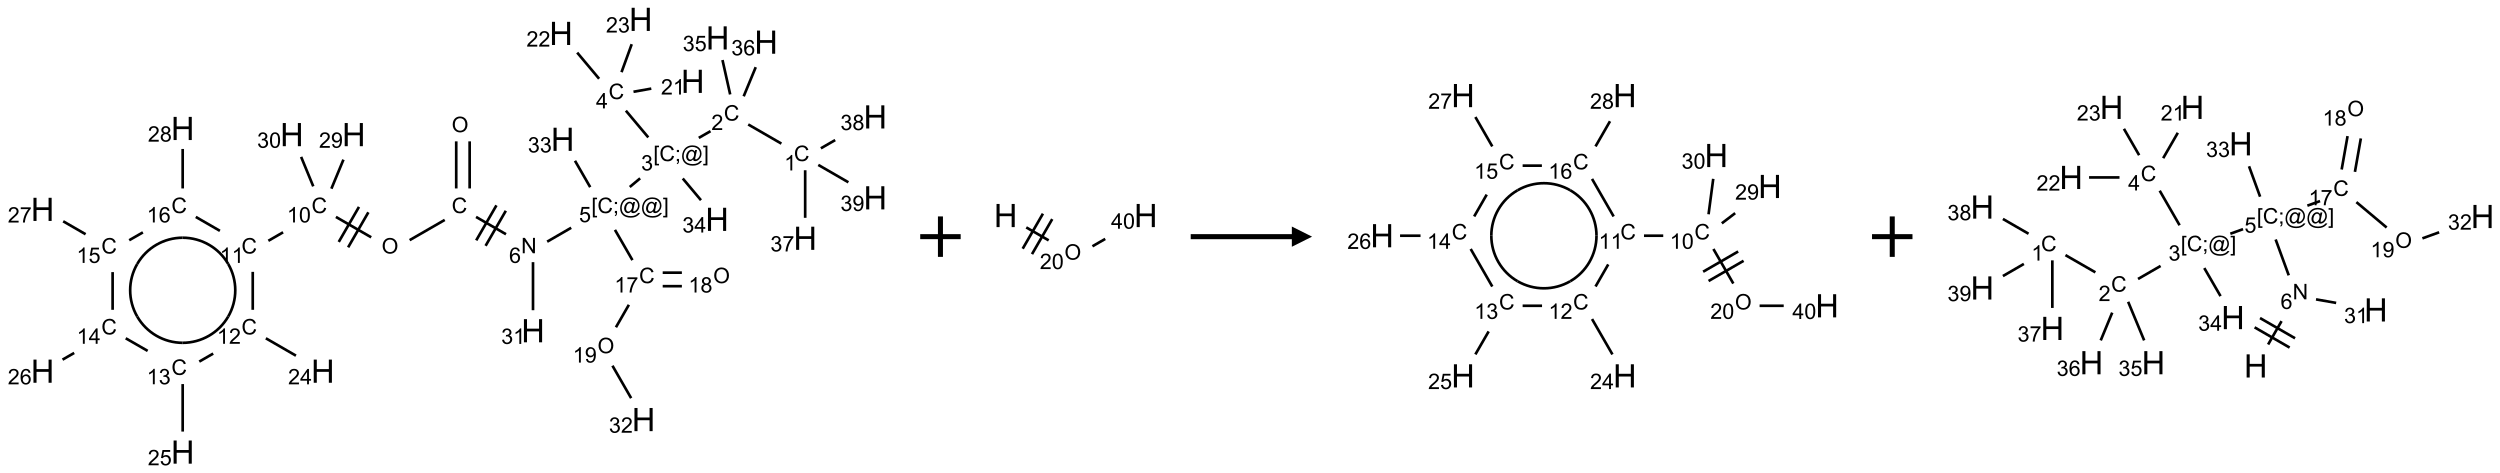 <?xml version="1.0" encoding="UTF-8"?>
<svg xmlns="http://www.w3.org/2000/svg" xmlns:xlink="http://www.w3.org/1999/xlink" width="1236" height="234" viewBox="0 0 1236 234">
<defs>
<g>
<g id="glyph-0-0">
<path d="M 1.332 0 L 1.332 -6.668 L 6.668 -6.668 L 6.668 0 Z M 1.5 -0.168 L 6.5 -0.168 L 6.5 -6.5 L 1.5 -6.5 Z M 1.5 -0.168 "/>
</g>
<g id="glyph-0-1">
<path d="M 0.516 -3.719 C 0.516 -4.984 0.855 -5.977 1.535 -6.695 C 2.215 -7.414 3.094 -7.77 4.172 -7.77 C 4.875 -7.77 5.512 -7.602 6.078 -7.266 C 6.645 -6.93 7.074 -6.461 7.371 -5.855 C 7.668 -5.254 7.816 -4.57 7.816 -3.809 C 7.816 -3.035 7.66 -2.34 7.348 -1.73 C 7.035 -1.117 6.594 -0.656 6.02 -0.34 C 5.449 -0.027 4.828 0.129 4.168 0.129 C 3.449 0.129 2.805 -0.043 2.238 -0.391 C 1.672 -0.738 1.246 -1.211 0.953 -1.812 C 0.66 -2.414 0.516 -3.047 0.516 -3.719 Z M 1.559 -3.703 C 1.559 -2.781 1.805 -2.059 2.301 -1.527 C 2.793 -1 3.414 -0.734 4.16 -0.734 C 4.922 -0.734 5.547 -1 6.039 -1.535 C 6.531 -2.07 6.777 -2.828 6.777 -3.812 C 6.777 -4.434 6.672 -4.977 6.461 -5.441 C 6.25 -5.902 5.945 -6.262 5.539 -6.52 C 5.133 -6.773 4.68 -6.902 4.176 -6.902 C 3.461 -6.902 2.848 -6.656 2.332 -6.164 C 1.816 -5.672 1.559 -4.852 1.559 -3.703 Z M 1.559 -3.703 "/>
</g>
<g id="glyph-0-2">
<path d="M 6.27 -2.676 L 7.281 -2.422 C 7.07 -1.594 6.688 -0.961 6.137 -0.523 C 5.586 -0.086 4.914 0.129 4.121 0.129 C 3.297 0.129 2.629 -0.039 2.113 -0.371 C 1.598 -0.707 1.203 -1.191 0.934 -1.828 C 0.664 -2.465 0.531 -3.145 0.531 -3.875 C 0.531 -4.672 0.684 -5.363 0.988 -5.957 C 1.293 -6.547 1.723 -6.996 2.285 -7.305 C 2.844 -7.613 3.461 -7.766 4.137 -7.766 C 4.898 -7.766 5.543 -7.57 6.062 -7.184 C 6.582 -6.793 6.945 -6.246 7.152 -5.543 L 6.156 -5.309 C 5.98 -5.863 5.723 -6.266 5.387 -6.52 C 5.051 -6.773 4.625 -6.902 4.113 -6.902 C 3.527 -6.902 3.039 -6.762 2.645 -6.48 C 2.25 -6.199 1.973 -5.82 1.812 -5.348 C 1.652 -4.871 1.574 -4.383 1.574 -3.879 C 1.574 -3.23 1.668 -2.664 1.855 -2.18 C 2.047 -1.695 2.34 -1.332 2.738 -1.094 C 3.137 -0.855 3.57 -0.734 4.035 -0.734 C 4.602 -0.734 5.082 -0.898 5.473 -1.223 C 5.867 -1.551 6.133 -2.035 6.27 -2.676 Z M 6.27 -2.676 "/>
</g>
<g id="glyph-0-3">
<path d="M 3.973 0 L 3.035 0 L 3.035 -5.973 C 2.809 -5.758 2.516 -5.543 2.148 -5.328 C 1.781 -5.113 1.453 -4.953 1.16 -4.844 L 1.16 -5.75 C 1.684 -5.996 2.145 -6.297 2.535 -6.645 C 2.93 -6.996 3.207 -7.336 3.371 -7.668 L 3.973 -7.668 Z M 3.973 0 "/>
</g>
<g id="glyph-0-4">
<path d="M 0.441 -3.766 C 0.441 -4.668 0.535 -5.395 0.723 -5.945 C 0.906 -6.496 1.184 -6.922 1.551 -7.219 C 1.918 -7.516 2.375 -7.668 2.934 -7.668 C 3.344 -7.668 3.703 -7.586 4.012 -7.418 C 4.32 -7.254 4.574 -7.016 4.777 -6.707 C 4.977 -6.395 5.137 -6.016 5.25 -5.57 C 5.363 -5.125 5.422 -4.523 5.422 -3.766 C 5.422 -2.871 5.328 -2.148 5.145 -1.598 C 4.961 -1.047 4.688 -0.621 4.32 -0.32 C 3.953 -0.02 3.492 0.129 2.934 0.129 C 2.195 0.129 1.617 -0.133 1.199 -0.66 C 0.695 -1.297 0.441 -2.332 0.441 -3.766 Z M 1.406 -3.766 C 1.406 -2.512 1.555 -1.68 1.848 -1.262 C 2.141 -0.848 2.5 -0.641 2.934 -0.641 C 3.363 -0.641 3.727 -0.848 4.02 -1.266 C 4.312 -1.684 4.457 -2.516 4.457 -3.766 C 4.457 -5.023 4.312 -5.859 4.02 -6.27 C 3.727 -6.684 3.359 -6.891 2.922 -6.891 C 2.492 -6.891 2.148 -6.707 1.891 -6.344 C 1.566 -5.879 1.406 -5.02 1.406 -3.766 Z M 1.406 -3.766 "/>
</g>
<g id="glyph-0-5">
<path d="M 5.371 -0.902 L 5.371 0 L 0.324 0 C 0.316 -0.227 0.352 -0.441 0.434 -0.652 C 0.562 -0.996 0.766 -1.332 1.051 -1.668 C 1.332 -2 1.742 -2.387 2.277 -2.824 C 3.105 -3.504 3.668 -4.043 3.957 -4.441 C 4.25 -4.84 4.395 -5.215 4.395 -5.566 C 4.395 -5.938 4.262 -6.254 3.996 -6.508 C 3.73 -6.762 3.387 -6.891 2.957 -6.891 C 2.508 -6.891 2.145 -6.754 1.875 -6.484 C 1.605 -6.215 1.469 -5.84 1.465 -5.359 L 0.5 -5.457 C 0.566 -6.176 0.812 -6.727 1.246 -7.102 C 1.676 -7.477 2.254 -7.668 2.98 -7.668 C 3.711 -7.668 4.293 -7.465 4.719 -7.059 C 5.145 -6.652 5.359 -6.148 5.359 -5.547 C 5.359 -5.242 5.297 -4.941 5.172 -4.645 C 5.047 -4.352 4.84 -4.039 4.551 -3.715 C 4.262 -3.387 3.777 -2.938 3.105 -2.371 C 2.543 -1.898 2.18 -1.578 2.02 -1.41 C 1.859 -1.242 1.73 -1.07 1.625 -0.902 Z M 5.371 -0.902 "/>
</g>
<g id="glyph-0-6">
<path d="M 3.449 0 L 3.449 -1.828 L 0.137 -1.828 L 0.137 -2.688 L 3.621 -7.637 L 4.387 -7.637 L 4.387 -2.688 L 5.418 -2.688 L 5.418 -1.828 L 4.387 -1.828 L 4.387 0 Z M 3.449 -2.688 L 3.449 -6.129 L 1.059 -2.688 Z M 3.449 -2.688 "/>
</g>
<g id="glyph-0-7">
<path d="M 0.449 -2.016 L 1.387 -2.141 C 1.492 -1.609 1.676 -1.227 1.934 -0.992 C 2.191 -0.758 2.508 -0.641 2.879 -0.641 C 3.32 -0.641 3.695 -0.793 3.996 -1.098 C 4.301 -1.402 4.453 -1.781 4.453 -2.234 C 4.453 -2.664 4.312 -3.02 4.031 -3.301 C 3.75 -3.578 3.391 -3.719 2.957 -3.719 C 2.781 -3.719 2.562 -3.684 2.297 -3.613 L 2.402 -4.438 C 2.465 -4.43 2.516 -4.426 2.551 -4.426 C 2.949 -4.426 3.312 -4.531 3.629 -4.738 C 3.949 -4.949 4.109 -5.27 4.109 -5.703 C 4.109 -6.047 3.992 -6.332 3.762 -6.559 C 3.527 -6.785 3.227 -6.895 2.859 -6.895 C 2.496 -6.895 2.191 -6.781 1.949 -6.551 C 1.707 -6.324 1.547 -5.98 1.48 -5.52 L 0.543 -5.688 C 0.656 -6.316 0.918 -6.805 1.324 -7.148 C 1.73 -7.492 2.234 -7.668 2.84 -7.668 C 3.254 -7.668 3.641 -7.578 3.988 -7.398 C 4.34 -7.219 4.609 -6.977 4.793 -6.668 C 4.98 -6.359 5.074 -6.031 5.074 -5.684 C 5.074 -5.352 4.984 -5.051 4.809 -4.781 C 4.629 -4.512 4.367 -4.297 4.02 -4.137 C 4.473 -4.031 4.824 -3.816 5.074 -3.488 C 5.324 -3.16 5.449 -2.75 5.449 -2.254 C 5.449 -1.59 5.203 -1.023 4.719 -0.559 C 4.234 -0.098 3.617 0.137 2.875 0.137 C 2.203 0.137 1.648 -0.062 1.207 -0.465 C 0.762 -0.863 0.512 -1.379 0.449 -2.016 Z M 0.449 -2.016 "/>
</g>
<g id="glyph-0-8">
<path d="M 0.441 -2 L 1.426 -2.082 C 1.5 -1.605 1.668 -1.242 1.934 -1.004 C 2.199 -0.762 2.52 -0.641 2.895 -0.641 C 3.348 -0.641 3.73 -0.812 4.043 -1.152 C 4.355 -1.492 4.512 -1.941 4.512 -2.504 C 4.512 -3.039 4.359 -3.461 4.059 -3.77 C 3.758 -4.078 3.367 -4.234 2.879 -4.234 C 2.578 -4.234 2.305 -4.164 2.062 -4.027 C 1.82 -3.891 1.629 -3.715 1.488 -3.496 L 0.609 -3.609 L 1.348 -7.531 L 5.145 -7.531 L 5.145 -6.637 L 2.098 -6.637 L 1.688 -4.582 C 2.145 -4.902 2.625 -5.062 3.129 -5.062 C 3.797 -5.062 4.359 -4.832 4.816 -4.371 C 5.277 -3.91 5.504 -3.312 5.504 -2.59 C 5.504 -1.898 5.305 -1.301 4.902 -0.797 C 4.41 -0.18 3.742 0.129 2.895 0.129 C 2.199 0.129 1.633 -0.062 1.195 -0.453 C 0.758 -0.844 0.504 -1.359 0.441 -2 Z M 0.441 -2 "/>
</g>
<g id="glyph-0-9">
<path d="M 5.309 -5.766 L 4.375 -5.691 C 4.293 -6.059 4.172 -6.328 4.02 -6.496 C 3.766 -6.762 3.453 -6.895 3.082 -6.895 C 2.785 -6.895 2.523 -6.812 2.297 -6.645 C 2 -6.43 1.77 -6.117 1.598 -5.703 C 1.43 -5.289 1.34 -4.703 1.332 -3.938 C 1.559 -4.281 1.836 -4.535 2.16 -4.703 C 2.488 -4.871 2.828 -4.953 3.188 -4.953 C 3.812 -4.953 4.344 -4.723 4.785 -4.262 C 5.223 -3.801 5.441 -3.207 5.441 -2.48 C 5.441 -2 5.34 -1.555 5.133 -1.145 C 4.926 -0.73 4.641 -0.418 4.281 -0.199 C 3.922 0.02 3.512 0.129 3.051 0.129 C 2.27 0.129 1.633 -0.156 1.141 -0.73 C 0.648 -1.305 0.402 -2.254 0.402 -3.574 C 0.402 -5.051 0.672 -6.121 1.219 -6.793 C 1.695 -7.375 2.336 -7.668 3.141 -7.668 C 3.742 -7.668 4.234 -7.5 4.617 -7.16 C 5 -6.824 5.23 -6.359 5.309 -5.766 Z M 1.48 -2.473 C 1.48 -2.152 1.547 -1.844 1.684 -1.547 C 1.82 -1.25 2.016 -1.027 2.262 -0.871 C 2.508 -0.719 2.766 -0.641 3.035 -0.641 C 3.434 -0.641 3.773 -0.801 4.059 -1.121 C 4.344 -1.441 4.484 -1.875 4.484 -2.422 C 4.484 -2.949 4.344 -3.367 4.062 -3.668 C 3.781 -3.973 3.426 -4.125 3 -4.125 C 2.578 -4.125 2.219 -3.973 1.922 -3.668 C 1.625 -3.363 1.48 -2.969 1.48 -2.473 Z M 1.48 -2.473 "/>
</g>
<g id="glyph-0-10">
<path d="M 0.504 -6.637 L 0.504 -7.535 L 5.449 -7.535 L 5.449 -6.809 C 4.961 -6.289 4.48 -5.602 4.004 -4.746 C 3.527 -3.887 3.156 -3.004 2.895 -2.098 C 2.707 -1.461 2.59 -0.762 2.535 0 L 1.574 0 C 1.582 -0.602 1.703 -1.328 1.926 -2.176 C 2.152 -3.027 2.477 -3.848 2.898 -4.637 C 3.32 -5.426 3.77 -6.094 4.246 -6.637 Z M 0.504 -6.637 "/>
</g>
<g id="glyph-0-11">
<path d="M 1.887 -4.141 C 1.496 -4.281 1.207 -4.484 1.02 -4.75 C 0.832 -5.016 0.738 -5.328 0.738 -5.699 C 0.738 -6.254 0.938 -6.719 1.34 -7.098 C 1.738 -7.477 2.27 -7.668 2.934 -7.668 C 3.598 -7.668 4.137 -7.473 4.543 -7.086 C 4.949 -6.699 5.152 -6.227 5.152 -5.672 C 5.152 -5.316 5.059 -5.008 4.871 -4.746 C 4.688 -4.484 4.406 -4.281 4.027 -4.141 C 4.496 -3.988 4.852 -3.742 5.098 -3.402 C 5.34 -3.062 5.465 -2.656 5.465 -2.184 C 5.465 -1.531 5.234 -0.98 4.77 -0.535 C 4.309 -0.09 3.703 0.129 2.949 0.129 C 2.195 0.129 1.586 -0.094 1.125 -0.539 C 0.664 -0.984 0.434 -1.543 0.434 -2.207 C 0.434 -2.703 0.559 -3.121 0.809 -3.457 C 1.062 -3.793 1.422 -4.02 1.887 -4.141 Z M 1.699 -5.73 C 1.699 -5.367 1.812 -5.074 2.047 -4.844 C 2.281 -4.613 2.582 -4.5 2.953 -4.5 C 3.312 -4.5 3.609 -4.613 3.84 -4.84 C 4.07 -5.066 4.188 -5.348 4.188 -5.676 C 4.188 -6.02 4.07 -6.309 3.832 -6.543 C 3.594 -6.777 3.297 -6.895 2.941 -6.895 C 2.586 -6.895 2.289 -6.781 2.051 -6.551 C 1.816 -6.324 1.699 -6.047 1.699 -5.73 Z M 1.395 -2.203 C 1.395 -1.938 1.461 -1.676 1.586 -1.426 C 1.711 -1.176 1.902 -0.984 2.152 -0.848 C 2.402 -0.711 2.672 -0.641 2.957 -0.641 C 3.406 -0.641 3.777 -0.785 4.066 -1.074 C 4.359 -1.363 4.504 -1.727 4.504 -2.172 C 4.504 -2.625 4.355 -2.996 4.055 -3.293 C 3.754 -3.586 3.379 -3.734 2.926 -3.734 C 2.484 -3.734 2.121 -3.59 1.832 -3.297 C 1.543 -3.004 1.395 -2.641 1.395 -2.203 Z M 1.395 -2.203 "/>
</g>
<g id="glyph-0-12">
<path d="M 0.582 -1.766 L 1.484 -1.848 C 1.562 -1.426 1.707 -1.117 1.922 -0.926 C 2.137 -0.734 2.414 -0.641 2.75 -0.641 C 3.039 -0.641 3.289 -0.707 3.508 -0.84 C 3.727 -0.973 3.902 -1.148 4.043 -1.367 C 4.18 -1.586 4.297 -1.887 4.391 -2.262 C 4.484 -2.637 4.531 -3.016 4.531 -3.406 C 4.531 -3.449 4.531 -3.512 4.527 -3.594 C 4.34 -3.297 4.082 -3.055 3.758 -2.867 C 3.434 -2.68 3.082 -2.59 2.703 -2.59 C 2.07 -2.59 1.535 -2.816 1.098 -3.277 C 0.66 -3.734 0.441 -4.34 0.441 -5.09 C 0.441 -5.863 0.672 -6.484 1.129 -6.957 C 1.586 -7.43 2.156 -7.668 2.844 -7.668 C 3.34 -7.668 3.793 -7.531 4.207 -7.266 C 4.617 -7 4.93 -6.617 5.145 -6.121 C 5.355 -5.629 5.465 -4.91 5.465 -3.973 C 5.465 -2.996 5.359 -2.223 5.145 -1.645 C 4.934 -1.066 4.617 -0.625 4.199 -0.324 C 3.781 -0.02 3.293 0.129 2.73 0.129 C 2.133 0.129 1.645 -0.035 1.266 -0.367 C 0.887 -0.699 0.66 -1.164 0.582 -1.766 Z M 4.422 -5.137 C 4.422 -5.676 4.277 -6.102 3.992 -6.418 C 3.707 -6.734 3.359 -6.891 2.957 -6.891 C 2.543 -6.891 2.18 -6.719 1.871 -6.379 C 1.562 -6.039 1.406 -5.598 1.406 -5.059 C 1.406 -4.57 1.555 -4.176 1.848 -3.871 C 2.141 -3.566 2.5 -3.418 2.934 -3.418 C 3.367 -3.418 3.723 -3.57 4.004 -3.871 C 4.281 -4.176 4.422 -4.598 4.422 -5.137 Z M 4.422 -5.137 "/>
</g>
<g id="glyph-0-13">
<path d="M 0.812 0 L 0.812 -7.637 L 1.848 -7.637 L 5.859 -1.641 L 5.859 -7.637 L 6.828 -7.637 L 6.828 0 L 5.793 0 L 1.781 -6 L 1.781 0 Z M 0.812 0 "/>
</g>
<g id="glyph-0-14">
<path d="M 0.723 2.121 L 0.723 -7.637 L 2.793 -7.637 L 2.793 -6.859 L 1.66 -6.859 L 1.66 1.344 L 2.793 1.344 L 2.793 2.121 Z M 0.723 2.121 "/>
</g>
<g id="glyph-0-15">
<path d="M 0.949 -4.465 L 0.949 -5.531 L 2.016 -5.531 L 2.016 -4.465 Z M 0.949 0 L 0.949 -1.066 L 2.016 -1.066 L 2.016 0 C 2.016 0.391 1.945 0.711 1.809 0.949 C 1.668 1.191 1.449 1.379 1.145 1.512 L 0.887 1.109 C 1.082 1.023 1.23 0.895 1.324 0.727 C 1.418 0.559 1.469 0.316 1.48 0 Z M 0.949 0 "/>
</g>
<g id="glyph-0-16">
<path d="M 6.047 -0.848 C 5.82 -0.59 5.57 -0.379 5.289 -0.223 C 5.008 -0.062 4.73 0.016 4.449 0.016 C 4.141 0.016 3.84 -0.074 3.547 -0.254 C 3.254 -0.434 3.02 -0.715 2.836 -1.09 C 2.652 -1.465 2.562 -1.875 2.562 -2.324 C 2.562 -2.875 2.703 -3.43 2.988 -3.98 C 3.27 -4.535 3.621 -4.953 4.043 -5.23 C 4.461 -5.508 4.871 -5.645 5.266 -5.645 C 5.566 -5.645 5.855 -5.566 6.129 -5.41 C 6.402 -5.25 6.641 -5.012 6.84 -4.688 L 7.016 -5.496 L 7.949 -5.496 L 7.199 -2 C 7.094 -1.516 7.043 -1.246 7.043 -1.191 C 7.043 -1.098 7.078 -1.02 7.148 -0.949 C 7.219 -0.883 7.305 -0.848 7.406 -0.848 C 7.59 -0.848 7.832 -0.953 8.129 -1.168 C 8.527 -1.445 8.84 -1.816 9.07 -2.285 C 9.301 -2.75 9.418 -3.234 9.418 -3.73 C 9.418 -4.309 9.27 -4.852 8.973 -5.355 C 8.676 -5.859 8.23 -6.262 7.645 -6.562 C 7.055 -6.863 6.406 -7.016 5.691 -7.016 C 4.879 -7.016 4.137 -6.824 3.465 -6.445 C 2.793 -6.066 2.273 -5.52 1.902 -4.809 C 1.535 -4.098 1.348 -3.34 1.348 -2.527 C 1.348 -1.676 1.535 -0.941 1.902 -0.328 C 2.273 0.285 2.809 0.742 3.508 1.035 C 4.207 1.328 4.984 1.473 5.832 1.473 C 6.742 1.473 7.504 1.32 8.121 1.016 C 8.734 0.711 9.195 0.34 9.5 -0.098 L 10.441 -0.098 C 10.266 0.266 9.961 0.637 9.531 1.016 C 9.102 1.395 8.59 1.695 7.996 1.914 C 7.402 2.133 6.688 2.246 5.848 2.246 C 5.078 2.246 4.367 2.145 3.715 1.949 C 3.066 1.75 2.512 1.453 2.051 1.055 C 1.594 0.656 1.25 0.199 1.016 -0.316 C 0.723 -0.973 0.578 -1.684 0.578 -2.441 C 0.578 -3.289 0.75 -4.098 1.098 -4.863 C 1.523 -5.805 2.125 -6.527 2.902 -7.027 C 3.684 -7.527 4.629 -7.777 5.738 -7.777 C 6.602 -7.777 7.375 -7.602 8.059 -7.246 C 8.746 -6.895 9.285 -6.371 9.684 -5.672 C 10.02 -5.07 10.188 -4.418 10.188 -3.715 C 10.188 -2.707 9.832 -1.812 9.125 -1.031 C 8.492 -0.328 7.801 0.02 7.051 0.02 C 6.812 0.02 6.617 -0.016 6.473 -0.09 C 6.324 -0.16 6.215 -0.266 6.145 -0.402 C 6.102 -0.488 6.066 -0.637 6.047 -0.848 Z M 3.527 -2.262 C 3.527 -1.785 3.641 -1.414 3.863 -1.152 C 4.09 -0.887 4.348 -0.754 4.641 -0.754 C 4.836 -0.754 5.039 -0.812 5.254 -0.93 C 5.469 -1.047 5.676 -1.219 5.871 -1.449 C 6.066 -1.676 6.23 -1.969 6.355 -2.32 C 6.48 -2.672 6.543 -3.027 6.543 -3.379 C 6.543 -3.852 6.426 -4.219 6.191 -4.48 C 5.957 -4.738 5.672 -4.871 5.332 -4.871 C 5.109 -4.871 4.902 -4.812 4.707 -4.699 C 4.512 -4.586 4.32 -4.406 4.137 -4.156 C 3.953 -3.906 3.805 -3.602 3.691 -3.246 C 3.582 -2.887 3.527 -2.559 3.527 -2.262 Z M 3.527 -2.262 "/>
</g>
<g id="glyph-0-17">
<path d="M 2.27 2.121 L 0.203 2.121 L 0.203 1.344 L 1.332 1.344 L 1.332 -6.859 L 0.203 -6.859 L 0.203 -7.637 L 2.27 -7.637 Z M 2.27 2.121 "/>
</g>
<g id="glyph-1-0">
<path d="M 2 0 L 2 -10 L 10 -10 L 10 0 Z M 2.25 -0.25 L 9.75 -0.25 L 9.75 -9.75 L 2.25 -9.75 Z M 2.25 -0.25 "/>
</g>
<g id="glyph-1-1">
<path d="M 1.281 0 L 1.281 -11.453 L 2.797 -11.453 L 2.797 -6.75 L 8.75 -6.75 L 8.75 -11.453 L 10.266 -11.453 L 10.266 0 L 8.75 0 L 8.75 -5.398 L 2.797 -5.398 L 2.797 0 Z M 1.281 0 "/>
</g>
</g>
</defs>
<path fill="none" stroke-width="0.033" stroke-linecap="butt" stroke-linejoin="miter" stroke="rgb(0%, 0%, 0%)" stroke-opacity="1" stroke-miterlimit="10" d="M 5.113 1.508 L 5.113 2.09 " transform="matrix(40, 0, 0, 40, 21.037, 9.568)"/>
<path fill="none" stroke-width="0.033" stroke-linecap="butt" stroke-linejoin="miter" stroke="rgb(0%, 0%, 0%)" stroke-opacity="1" stroke-miterlimit="10" d="M 5.279 1.508 L 5.279 2.09 " transform="matrix(40, 0, 0, 40, 21.037, 9.568)"/>
<path fill="none" stroke-width="0.033" stroke-linecap="butt" stroke-linejoin="miter" stroke="rgb(0%, 0%, 0%)" stroke-opacity="1" stroke-miterlimit="10" d="M 4.971 2.479 L 4.537 2.729 " transform="matrix(40, 0, 0, 40, 21.037, 9.568)"/>
<path fill="none" stroke-width="0.033" stroke-linecap="butt" stroke-linejoin="miter" stroke="rgb(0%, 0%, 0%)" stroke-opacity="1" stroke-miterlimit="10" d="M 4.062 2.694 L 3.626 2.442 " transform="matrix(40, 0, 0, 40, 21.037, 9.568)"/>
<path fill="none" stroke-width="0.033" stroke-linecap="butt" stroke-linejoin="miter" stroke="rgb(0%, 0%, 0%)" stroke-opacity="1" stroke-miterlimit="10" d="M 3.911 2.318 L 3.661 2.751 " transform="matrix(40, 0, 0, 40, 21.037, 9.568)"/>
<path fill="none" stroke-width="0.033" stroke-linecap="butt" stroke-linejoin="miter" stroke="rgb(0%, 0%, 0%)" stroke-opacity="1" stroke-miterlimit="10" d="M 4.027 2.385 L 3.777 2.818 " transform="matrix(40, 0, 0, 40, 21.037, 9.568)"/>
<path fill="none" stroke-width="0.033" stroke-linecap="butt" stroke-linejoin="miter" stroke="rgb(0%, 0%, 0%)" stroke-opacity="1" stroke-miterlimit="10" d="M 2.973 2.632 L 2.791 2.737 " transform="matrix(40, 0, 0, 40, 21.037, 9.568)"/>
<path fill="none" stroke-width="0.033" stroke-linecap="butt" stroke-linejoin="miter" stroke="rgb(0%, 0%, 0%)" stroke-opacity="1" stroke-miterlimit="10" d="M 2.598 3.121 L 2.598 3.59 " transform="matrix(40, 0, 0, 40, 21.037, 9.568)"/>
<path fill="none" stroke-width="0.033" stroke-linecap="butt" stroke-linejoin="miter" stroke="rgb(0%, 0%, 0%)" stroke-opacity="1" stroke-miterlimit="10" d="M 2.76 3.942 L 3.132 4.157 " transform="matrix(40, 0, 0, 40, 21.037, 9.568)"/>
<path fill="none" stroke-width="0.033" stroke-linecap="butt" stroke-linejoin="miter" stroke="rgb(0%, 0%, 0%)" stroke-opacity="1" stroke-miterlimit="10" d="M 2.109 4.131 L 1.937 4.23 " transform="matrix(40, 0, 0, 40, 21.037, 9.568)"/>
<path fill="none" stroke-width="0.033" stroke-linecap="butt" stroke-linejoin="miter" stroke="rgb(0%, 0%, 0%)" stroke-opacity="1" stroke-miterlimit="10" d="M 1.732 4.508 L 1.732 5.095 " transform="matrix(40, 0, 0, 40, 21.037, 9.568)"/>
<path fill="none" stroke-width="0.033" stroke-linecap="butt" stroke-linejoin="miter" stroke="rgb(0%, 0%, 0%)" stroke-opacity="1" stroke-miterlimit="10" d="M 1.299 4.098 L 1.028 3.942 " transform="matrix(40, 0, 0, 40, 21.037, 9.568)"/>
<path fill="none" stroke-width="0.033" stroke-linecap="butt" stroke-linejoin="miter" stroke="rgb(0%, 0%, 0%)" stroke-opacity="1" stroke-miterlimit="10" d="M 0.391 4.123 L 0.247 4.206 " transform="matrix(40, 0, 0, 40, 21.037, 9.568)"/>
<path fill="none" stroke-width="0.033" stroke-linecap="butt" stroke-linejoin="miter" stroke="rgb(0%, 0%, 0%)" stroke-opacity="1" stroke-miterlimit="10" d="M 0.866 3.59 L 0.866 3.124 " transform="matrix(40, 0, 0, 40, 21.037, 9.568)"/>
<path fill="none" stroke-width="0.033" stroke-linecap="butt" stroke-linejoin="miter" stroke="rgb(0%, 0%, 0%)" stroke-opacity="1" stroke-miterlimit="10" d="M 0.532 2.656 L 0.255 2.496 " transform="matrix(40, 0, 0, 40, 21.037, 9.568)"/>
<path fill="none" stroke-width="0.033" stroke-linecap="butt" stroke-linejoin="miter" stroke="rgb(0%, 0%, 0%)" stroke-opacity="1" stroke-miterlimit="10" d="M 1.071 2.73 L 1.24 2.633 " transform="matrix(40, 0, 0, 40, 21.037, 9.568)"/>
<path fill="none" stroke-width="0.033" stroke-linecap="butt" stroke-linejoin="miter" stroke="rgb(0%, 0%, 0%)" stroke-opacity="1" stroke-miterlimit="10" d="M 1.894 2.442 L 2.192 2.614 " transform="matrix(40, 0, 0, 40, 21.037, 9.568)"/>
<path fill="none" stroke-width="0.033" stroke-linecap="butt" stroke-linejoin="miter" stroke="rgb(0%, 0%, 0%)" stroke-opacity="1" stroke-miterlimit="10" d="M 1.732 2.09 L 1.732 1.602 " transform="matrix(40, 0, 0, 40, 21.037, 9.568)"/>
<path fill="none" stroke-width="0.033" stroke-linecap="butt" stroke-linejoin="miter" stroke="rgb(0%, 0%, 0%)" stroke-opacity="1" stroke-miterlimit="10" d="M 3.57 2.093 L 3.719 1.734 " transform="matrix(40, 0, 0, 40, 21.037, 9.568)"/>
<path fill="none" stroke-width="0.033" stroke-linecap="butt" stroke-linejoin="miter" stroke="rgb(0%, 0%, 0%)" stroke-opacity="1" stroke-miterlimit="10" d="M 3.346 2.064 L 3.196 1.7 " transform="matrix(40, 0, 0, 40, 21.037, 9.568)"/>
<path fill="none" stroke-width="0.033" stroke-linecap="butt" stroke-linejoin="miter" stroke="rgb(0%, 0%, 0%)" stroke-opacity="1" stroke-miterlimit="10" d="M 5.358 2.442 L 5.728 2.656 " transform="matrix(40, 0, 0, 40, 21.037, 9.568)"/>
<path fill="none" stroke-width="0.033" stroke-linecap="butt" stroke-linejoin="miter" stroke="rgb(0%, 0%, 0%)" stroke-opacity="1" stroke-miterlimit="10" d="M 5.476 2.799 L 5.726 2.366 " transform="matrix(40, 0, 0, 40, 21.037, 9.568)"/>
<path fill="none" stroke-width="0.033" stroke-linecap="butt" stroke-linejoin="miter" stroke="rgb(0%, 0%, 0%)" stroke-opacity="1" stroke-miterlimit="10" d="M 5.36 2.732 L 5.61 2.299 " transform="matrix(40, 0, 0, 40, 21.037, 9.568)"/>
<path fill="none" stroke-width="0.033" stroke-linecap="butt" stroke-linejoin="miter" stroke="rgb(0%, 0%, 0%)" stroke-opacity="1" stroke-miterlimit="10" d="M 6.237 2.748 L 6.534 2.576 " transform="matrix(40, 0, 0, 40, 21.037, 9.568)"/>
<path fill="none" stroke-width="0.033" stroke-linecap="butt" stroke-linejoin="miter" stroke="rgb(0%, 0%, 0%)" stroke-opacity="1" stroke-miterlimit="10" d="M 7.258 2.072 L 7.386 1.965 " transform="matrix(40, 0, 0, 40, 21.037, 9.568)"/>
<path fill="none" stroke-width="0.033" stroke-linecap="butt" stroke-linejoin="miter" stroke="rgb(0%, 0%, 0%)" stroke-opacity="1" stroke-miterlimit="10" d="M 8.111 1.465 L 8.256 1.382 " transform="matrix(40, 0, 0, 40, 21.037, 9.568)"/>
<path fill="none" stroke-width="0.033" stroke-linecap="butt" stroke-linejoin="miter" stroke="rgb(0%, 0%, 0%)" stroke-opacity="1" stroke-miterlimit="10" d="M 8.722 1.299 L 9.132 1.536 " transform="matrix(40, 0, 0, 40, 21.037, 9.568)"/>
<path fill="none" stroke-width="0.033" stroke-linecap="butt" stroke-linejoin="miter" stroke="rgb(0%, 0%, 0%)" stroke-opacity="1" stroke-miterlimit="10" d="M 9.426 1.865 L 9.426 2.453 " transform="matrix(40, 0, 0, 40, 21.037, 9.568)"/>
<path fill="none" stroke-width="0.033" stroke-linecap="butt" stroke-linejoin="miter" stroke="rgb(0%, 0%, 0%)" stroke-opacity="1" stroke-miterlimit="10" d="M 9.62 1.594 L 9.797 1.492 " transform="matrix(40, 0, 0, 40, 21.037, 9.568)"/>
<path fill="none" stroke-width="0.033" stroke-linecap="butt" stroke-linejoin="miter" stroke="rgb(0%, 0%, 0%)" stroke-opacity="1" stroke-miterlimit="10" d="M 9.588 1.799 L 9.96 2.014 " transform="matrix(40, 0, 0, 40, 21.037, 9.568)"/>
<path fill="none" stroke-width="0.033" stroke-linecap="butt" stroke-linejoin="miter" stroke="rgb(0%, 0%, 0%)" stroke-opacity="1" stroke-miterlimit="10" d="M 8.499 0.928 L 8.404 0.503 " transform="matrix(40, 0, 0, 40, 21.037, 9.568)"/>
<path fill="none" stroke-width="0.033" stroke-linecap="butt" stroke-linejoin="miter" stroke="rgb(0%, 0%, 0%)" stroke-opacity="1" stroke-miterlimit="10" d="M 8.666 0.951 L 8.815 0.591 " transform="matrix(40, 0, 0, 40, 21.037, 9.568)"/>
<path fill="none" stroke-width="0.033" stroke-linecap="butt" stroke-linejoin="miter" stroke="rgb(0%, 0%, 0%)" stroke-opacity="1" stroke-miterlimit="10" d="M 7.487 1.459 L 7.21 1.129 " transform="matrix(40, 0, 0, 40, 21.037, 9.568)"/>
<path fill="none" stroke-width="0.033" stroke-linecap="butt" stroke-linejoin="miter" stroke="rgb(0%, 0%, 0%)" stroke-opacity="1" stroke-miterlimit="10" d="M 7.304 0.895 L 7.524 0.856 " transform="matrix(40, 0, 0, 40, 21.037, 9.568)"/>
<path fill="none" stroke-width="0.033" stroke-linecap="butt" stroke-linejoin="miter" stroke="rgb(0%, 0%, 0%)" stroke-opacity="1" stroke-miterlimit="10" d="M 6.879 0.734 L 6.608 0.411 " transform="matrix(40, 0, 0, 40, 21.037, 9.568)"/>
<path fill="none" stroke-width="0.033" stroke-linecap="butt" stroke-linejoin="miter" stroke="rgb(0%, 0%, 0%)" stroke-opacity="1" stroke-miterlimit="10" d="M 7.156 0.653 L 7.282 0.307 " transform="matrix(40, 0, 0, 40, 21.037, 9.568)"/>
<path fill="none" stroke-width="0.033" stroke-linecap="butt" stroke-linejoin="miter" stroke="rgb(0%, 0%, 0%)" stroke-opacity="1" stroke-miterlimit="10" d="M 7.913 1.967 L 8.138 2.235 " transform="matrix(40, 0, 0, 40, 21.037, 9.568)"/>
<path fill="none" stroke-width="0.033" stroke-linecap="butt" stroke-linejoin="miter" stroke="rgb(0%, 0%, 0%)" stroke-opacity="1" stroke-miterlimit="10" d="M 7.075 2.602 L 7.291 2.976 " transform="matrix(40, 0, 0, 40, 21.037, 9.568)"/>
<path fill="none" stroke-width="0.033" stroke-linecap="butt" stroke-linejoin="miter" stroke="rgb(0%, 0%, 0%)" stroke-opacity="1" stroke-miterlimit="10" d="M 7.665 3.298 L 7.902 3.298 " transform="matrix(40, 0, 0, 40, 21.037, 9.568)"/>
<path fill="none" stroke-width="0.033" stroke-linecap="butt" stroke-linejoin="miter" stroke="rgb(0%, 0%, 0%)" stroke-opacity="1" stroke-miterlimit="10" d="M 7.665 3.131 L 7.902 3.131 " transform="matrix(40, 0, 0, 40, 21.037, 9.568)"/>
<path fill="none" stroke-width="0.033" stroke-linecap="butt" stroke-linejoin="miter" stroke="rgb(0%, 0%, 0%)" stroke-opacity="1" stroke-miterlimit="10" d="M 7.247 3.528 L 7.087 3.806 " transform="matrix(40, 0, 0, 40, 21.037, 9.568)"/>
<path fill="none" stroke-width="0.033" stroke-linecap="butt" stroke-linejoin="miter" stroke="rgb(0%, 0%, 0%)" stroke-opacity="1" stroke-miterlimit="10" d="M 7.044 4.281 L 7.275 4.682 " transform="matrix(40, 0, 0, 40, 21.037, 9.568)"/>
<path fill="none" stroke-width="0.033" stroke-linecap="butt" stroke-linejoin="miter" stroke="rgb(0%, 0%, 0%)" stroke-opacity="1" stroke-miterlimit="10" d="M 6.769 2.074 L 6.581 1.748 " transform="matrix(40, 0, 0, 40, 21.037, 9.568)"/>
<path fill="none" stroke-width="0.033" stroke-linecap="butt" stroke-linejoin="miter" stroke="rgb(0%, 0%, 0%)" stroke-opacity="1" stroke-miterlimit="10" d="M 6.062 3.001 L 6.062 3.595 " transform="matrix(40, 0, 0, 40, 21.037, 9.568)"/>
<path fill="none" stroke-width="0.033" stroke-linecap="butt" stroke-linejoin="miter" stroke="rgb(0%, 0%, 0%)" stroke-opacity="1" stroke-miterlimit="10" d="M 2.295 3.024 C 2.411 3.225 2.411 3.472 2.295 3.673 " transform="matrix(40, 0, 0, 40, 21.037, 9.568)"/>
<path fill="none" stroke-width="0.033" stroke-linecap="butt" stroke-linejoin="miter" stroke="rgb(0%, 0%, 0%)" stroke-opacity="1" stroke-miterlimit="10" d="M 1.732 2.699 C 1.964 2.699 2.179 2.823 2.295 3.024 " transform="matrix(40, 0, 0, 40, 21.037, 9.568)"/>
<path fill="none" stroke-width="0.033" stroke-linecap="butt" stroke-linejoin="miter" stroke="rgb(0%, 0%, 0%)" stroke-opacity="1" stroke-miterlimit="10" d="M 1.17 3.024 C 1.286 2.823 1.5 2.699 1.732 2.699 " transform="matrix(40, 0, 0, 40, 21.037, 9.568)"/>
<path fill="none" stroke-width="0.033" stroke-linecap="butt" stroke-linejoin="miter" stroke="rgb(0%, 0%, 0%)" stroke-opacity="1" stroke-miterlimit="10" d="M 1.17 3.673 C 1.054 3.472 1.054 3.225 1.17 3.024 " transform="matrix(40, 0, 0, 40, 21.037, 9.568)"/>
<path fill="none" stroke-width="0.033" stroke-linecap="butt" stroke-linejoin="miter" stroke="rgb(0%, 0%, 0%)" stroke-opacity="1" stroke-miterlimit="10" d="M 1.732 3.998 C 1.5 3.998 1.286 3.874 1.17 3.673 " transform="matrix(40, 0, 0, 40, 21.037, 9.568)"/>
<path fill="none" stroke-width="0.033" stroke-linecap="butt" stroke-linejoin="miter" stroke="rgb(0%, 0%, 0%)" stroke-opacity="1" stroke-miterlimit="10" d="M 2.295 3.673 C 2.179 3.874 1.964 3.998 1.732 3.998 " transform="matrix(40, 0, 0, 40, 21.037, 9.568)"/>
<g fill="rgb(0%, 0%, 0%)" fill-opacity="1">
<use xlink:href="#glyph-0-1" x="223.305" y="65.359"/>
</g>
<g fill="rgb(0%, 0%, 0%)" fill-opacity="1">
<use xlink:href="#glyph-0-2" x="223.289" y="105.355"/>
</g>
<g fill="rgb(0%, 0%, 0%)" fill-opacity="1">
<use xlink:href="#glyph-0-1" x="188.664" y="125.359"/>
</g>
<g fill="rgb(0%, 0%, 0%)" fill-opacity="1">
<use xlink:href="#glyph-0-2" x="154.008" y="105.355"/>
</g>
<g fill="rgb(0%, 0%, 0%)" fill-opacity="1">
<use xlink:href="#glyph-0-3" x="141.852" y="109.988"/>
<use xlink:href="#glyph-0-4" x="147.784" y="109.988"/>
</g>
<g fill="rgb(0%, 0%, 0%)" fill-opacity="1">
<use xlink:href="#glyph-0-2" x="119.367" y="125.355"/>
</g>
<g fill="rgb(0%, 0%, 0%)" fill-opacity="1">
<use xlink:href="#glyph-0-3" x="108.656" y="129.988"/>
<use xlink:href="#glyph-0-3" x="114.589" y="129.988"/>
</g>
<g fill="rgb(0%, 0%, 0%)" fill-opacity="1">
<use xlink:href="#glyph-0-2" x="119.367" y="165.355"/>
</g>
<g fill="rgb(0%, 0%, 0%)" fill-opacity="1">
<use xlink:href="#glyph-0-3" x="107.262" y="169.988"/>
<use xlink:href="#glyph-0-5" x="113.194" y="169.988"/>
</g>
<g fill="rgb(0%, 0%, 0%)" fill-opacity="1">
<use xlink:href="#glyph-1-1" x="153.828" y="189.238"/>
</g>
<g fill="rgb(0%, 0%, 0%)" fill-opacity="1">
<use xlink:href="#glyph-0-5" x="142.43" y="190.027"/>
<use xlink:href="#glyph-0-6" x="148.362" y="190.027"/>
</g>
<g fill="rgb(0%, 0%, 0%)" fill-opacity="1">
<use xlink:href="#glyph-0-2" x="84.727" y="185.355"/>
</g>
<g fill="rgb(0%, 0%, 0%)" fill-opacity="1">
<use xlink:href="#glyph-0-3" x="72.543" y="189.988"/>
<use xlink:href="#glyph-0-7" x="78.475" y="189.988"/>
</g>
<g fill="rgb(0%, 0%, 0%)" fill-opacity="1">
<use xlink:href="#glyph-1-1" x="84.547" y="229.238"/>
</g>
<g fill="rgb(0%, 0%, 0%)" fill-opacity="1">
<use xlink:href="#glyph-0-5" x="73.059" y="230.027"/>
<use xlink:href="#glyph-0-8" x="78.991" y="230.027"/>
</g>
<g fill="rgb(0%, 0%, 0%)" fill-opacity="1">
<use xlink:href="#glyph-0-2" x="50.086" y="165.355"/>
</g>
<g fill="rgb(0%, 0%, 0%)" fill-opacity="1">
<use xlink:href="#glyph-0-3" x="37.934" y="169.988"/>
<use xlink:href="#glyph-0-6" x="43.866" y="169.988"/>
</g>
<g fill="rgb(0%, 0%, 0%)" fill-opacity="1">
<use xlink:href="#glyph-1-1" x="15.266" y="189.238"/>
</g>
<g fill="rgb(0%, 0%, 0%)" fill-opacity="1">
<use xlink:href="#glyph-0-5" x="3.836" y="190.027"/>
<use xlink:href="#glyph-0-9" x="9.768" y="190.027"/>
</g>
<g fill="rgb(0%, 0%, 0%)" fill-opacity="1">
<use xlink:href="#glyph-0-2" x="50.086" y="125.355"/>
</g>
<g fill="rgb(0%, 0%, 0%)" fill-opacity="1">
<use xlink:href="#glyph-0-3" x="37.844" y="129.988"/>
<use xlink:href="#glyph-0-8" x="43.776" y="129.988"/>
</g>
<g fill="rgb(0%, 0%, 0%)" fill-opacity="1">
<use xlink:href="#glyph-1-1" x="15.266" y="109.238"/>
</g>
<g fill="rgb(0%, 0%, 0%)" fill-opacity="1">
<use xlink:href="#glyph-0-5" x="3.832" y="110.027"/>
<use xlink:href="#glyph-0-10" x="9.764" y="110.027"/>
</g>
<g fill="rgb(0%, 0%, 0%)" fill-opacity="1">
<use xlink:href="#glyph-0-2" x="84.727" y="105.355"/>
</g>
<g fill="rgb(0%, 0%, 0%)" fill-opacity="1">
<use xlink:href="#glyph-0-3" x="72.547" y="109.988"/>
<use xlink:href="#glyph-0-9" x="78.479" y="109.988"/>
</g>
<g fill="rgb(0%, 0%, 0%)" fill-opacity="1">
<use xlink:href="#glyph-1-1" x="84.547" y="69.238"/>
</g>
<g fill="rgb(0%, 0%, 0%)" fill-opacity="1">
<use xlink:href="#glyph-0-5" x="73.098" y="70.027"/>
<use xlink:href="#glyph-0-11" x="79.03" y="70.027"/>
</g>
<g fill="rgb(0%, 0%, 0%)" fill-opacity="1">
<use xlink:href="#glyph-1-1" x="169.137" y="72.281"/>
</g>
<g fill="rgb(0%, 0%, 0%)" fill-opacity="1">
<use xlink:href="#glyph-0-5" x="157.688" y="73.074"/>
<use xlink:href="#glyph-0-12" x="163.62" y="73.074"/>
</g>
<g fill="rgb(0%, 0%, 0%)" fill-opacity="1">
<use xlink:href="#glyph-1-1" x="138.52" y="72.281"/>
</g>
<g fill="rgb(0%, 0%, 0%)" fill-opacity="1">
<use xlink:href="#glyph-0-7" x="127.113" y="73.074"/>
<use xlink:href="#glyph-0-4" x="133.046" y="73.074"/>
</g>
<g fill="rgb(0%, 0%, 0%)" fill-opacity="1">
<use xlink:href="#glyph-0-13" x="257.648" y="125.223"/>
</g>
<g fill="rgb(0%, 0%, 0%)" fill-opacity="1">
<use xlink:href="#glyph-0-9" x="251.684" y="129.988"/>
</g>
<g fill="rgb(0%, 0%, 0%)" fill-opacity="1">
<use xlink:href="#glyph-0-14" x="292.379" y="105.363"/>
<use xlink:href="#glyph-0-2" x="295.342" y="105.363"/>
<use xlink:href="#glyph-0-15" x="303.046" y="105.363"/>
<use xlink:href="#glyph-0-16" x="306.009" y="105.363"/>
<use xlink:href="#glyph-0-16" x="316.837" y="105.363"/>
<use xlink:href="#glyph-0-17" x="327.665" y="105.363"/>
</g>
<g fill="rgb(0%, 0%, 0%)" fill-opacity="1">
<use xlink:href="#glyph-0-8" x="286.262" y="109.855"/>
</g>
<g fill="rgb(0%, 0%, 0%)" fill-opacity="1">
<use xlink:href="#glyph-0-14" x="323.02" y="79.652"/>
<use xlink:href="#glyph-0-2" x="325.983" y="79.652"/>
<use xlink:href="#glyph-0-15" x="333.686" y="79.652"/>
<use xlink:href="#glyph-0-16" x="336.65" y="79.652"/>
<use xlink:href="#glyph-0-17" x="347.478" y="79.652"/>
</g>
<g fill="rgb(0%, 0%, 0%)" fill-opacity="1">
<use xlink:href="#glyph-0-7" x="316.965" y="84.277"/>
</g>
<g fill="rgb(0%, 0%, 0%)" fill-opacity="1">
<use xlink:href="#glyph-0-2" x="357.855" y="59.645"/>
</g>
<g fill="rgb(0%, 0%, 0%)" fill-opacity="1">
<use xlink:href="#glyph-0-5" x="351.684" y="64.277"/>
</g>
<g fill="rgb(0%, 0%, 0%)" fill-opacity="1">
<use xlink:href="#glyph-0-2" x="392.496" y="79.645"/>
</g>
<g fill="rgb(0%, 0%, 0%)" fill-opacity="1">
<use xlink:href="#glyph-0-3" x="387.719" y="84.277"/>
</g>
<g fill="rgb(0%, 0%, 0%)" fill-opacity="1">
<use xlink:href="#glyph-1-1" x="392.316" y="123.527"/>
</g>
<g fill="rgb(0%, 0%, 0%)" fill-opacity="1">
<use xlink:href="#glyph-0-7" x="380.883" y="124.316"/>
<use xlink:href="#glyph-0-10" x="386.815" y="124.316"/>
</g>
<g fill="rgb(0%, 0%, 0%)" fill-opacity="1">
<use xlink:href="#glyph-1-1" x="426.957" y="63.527"/>
</g>
<g fill="rgb(0%, 0%, 0%)" fill-opacity="1">
<use xlink:href="#glyph-0-7" x="415.508" y="64.316"/>
<use xlink:href="#glyph-0-11" x="421.44" y="64.316"/>
</g>
<g fill="rgb(0%, 0%, 0%)" fill-opacity="1">
<use xlink:href="#glyph-1-1" x="426.957" y="103.527"/>
</g>
<g fill="rgb(0%, 0%, 0%)" fill-opacity="1">
<use xlink:href="#glyph-0-7" x="415.508" y="104.316"/>
<use xlink:href="#glyph-0-12" x="421.44" y="104.316"/>
</g>
<g fill="rgb(0%, 0%, 0%)" fill-opacity="1">
<use xlink:href="#glyph-1-1" x="349.02" y="24.473"/>
</g>
<g fill="rgb(0%, 0%, 0%)" fill-opacity="1">
<use xlink:href="#glyph-0-7" x="337.527" y="25.266"/>
<use xlink:href="#glyph-0-8" x="343.46" y="25.266"/>
</g>
<g fill="rgb(0%, 0%, 0%)" fill-opacity="1">
<use xlink:href="#glyph-1-1" x="372.984" y="26.57"/>
</g>
<g fill="rgb(0%, 0%, 0%)" fill-opacity="1">
<use xlink:href="#glyph-0-7" x="361.555" y="27.363"/>
<use xlink:href="#glyph-0-9" x="367.487" y="27.363"/>
</g>
<g fill="rgb(0%, 0%, 0%)" fill-opacity="1">
<use xlink:href="#glyph-0-2" x="300.879" y="49"/>
</g>
<g fill="rgb(0%, 0%, 0%)" fill-opacity="1">
<use xlink:href="#glyph-0-6" x="294.656" y="53.605"/>
</g>
<g fill="rgb(0%, 0%, 0%)" fill-opacity="1">
<use xlink:href="#glyph-1-1" x="336.715" y="45.938"/>
</g>
<g fill="rgb(0%, 0%, 0%)" fill-opacity="1">
<use xlink:href="#glyph-0-5" x="326.758" y="46.73"/>
<use xlink:href="#glyph-0-3" x="332.69" y="46.73"/>
</g>
<g fill="rgb(0%, 0%, 0%)" fill-opacity="1">
<use xlink:href="#glyph-1-1" x="271.613" y="22.242"/>
</g>
<g fill="rgb(0%, 0%, 0%)" fill-opacity="1">
<use xlink:href="#glyph-0-5" x="260.258" y="23.035"/>
<use xlink:href="#glyph-0-5" x="266.19" y="23.035"/>
</g>
<g fill="rgb(0%, 0%, 0%)" fill-opacity="1">
<use xlink:href="#glyph-1-1" x="311.004" y="15.297"/>
</g>
<g fill="rgb(0%, 0%, 0%)" fill-opacity="1">
<use xlink:href="#glyph-0-5" x="299.57" y="16.09"/>
<use xlink:href="#glyph-0-7" x="305.503" y="16.09"/>
</g>
<g fill="rgb(0%, 0%, 0%)" fill-opacity="1">
<use xlink:href="#glyph-1-1" x="348.746" y="114.168"/>
</g>
<g fill="rgb(0%, 0%, 0%)" fill-opacity="1">
<use xlink:href="#glyph-0-7" x="337.344" y="114.961"/>
<use xlink:href="#glyph-0-6" x="343.276" y="114.961"/>
</g>
<g fill="rgb(0%, 0%, 0%)" fill-opacity="1">
<use xlink:href="#glyph-0-2" x="315.949" y="139.996"/>
</g>
<g fill="rgb(0%, 0%, 0%)" fill-opacity="1">
<use xlink:href="#glyph-0-3" x="303.762" y="144.633"/>
<use xlink:href="#glyph-0-10" x="309.694" y="144.633"/>
</g>
<g fill="rgb(0%, 0%, 0%)" fill-opacity="1">
<use xlink:href="#glyph-0-1" x="352.59" y="140"/>
</g>
<g fill="rgb(0%, 0%, 0%)" fill-opacity="1">
<use xlink:href="#glyph-0-3" x="340.371" y="144.633"/>
<use xlink:href="#glyph-0-11" x="346.303" y="144.633"/>
</g>
<g fill="rgb(0%, 0%, 0%)" fill-opacity="1">
<use xlink:href="#glyph-0-1" x="295.41" y="174.641"/>
</g>
<g fill="rgb(0%, 0%, 0%)" fill-opacity="1">
<use xlink:href="#glyph-0-3" x="283.195" y="179.273"/>
<use xlink:href="#glyph-0-12" x="289.128" y="179.273"/>
</g>
<g fill="rgb(0%, 0%, 0%)" fill-opacity="1">
<use xlink:href="#glyph-1-1" x="312.395" y="213.16"/>
</g>
<g fill="rgb(0%, 0%, 0%)" fill-opacity="1">
<use xlink:href="#glyph-0-7" x="301.039" y="213.953"/>
<use xlink:href="#glyph-0-5" x="306.971" y="213.953"/>
</g>
<g fill="rgb(0%, 0%, 0%)" fill-opacity="1">
<use xlink:href="#glyph-1-1" x="272.395" y="74.598"/>
</g>
<g fill="rgb(0%, 0%, 0%)" fill-opacity="1">
<use xlink:href="#glyph-0-7" x="260.961" y="75.387"/>
<use xlink:href="#glyph-0-7" x="266.893" y="75.387"/>
</g>
<g fill="rgb(0%, 0%, 0%)" fill-opacity="1">
<use xlink:href="#glyph-1-1" x="257.75" y="169.238"/>
</g>
<g fill="rgb(0%, 0%, 0%)" fill-opacity="1">
<use xlink:href="#glyph-0-7" x="247.793" y="170.027"/>
<use xlink:href="#glyph-0-3" x="253.725" y="170.027"/>
</g>
<path fill="none" stroke-width="0.062" stroke-linecap="butt" stroke-linejoin="miter" stroke="rgb(0%, 0%, 0%)" stroke-opacity="1" stroke-miterlimit="10" d="M -0 0 L 0.5 0 M 0.25 -0.25 L 0.25 0.25 " transform="matrix(40, 0, 0, 40, 454.955, 117)"/>
<path fill="none" stroke-width="0.033" stroke-linecap="butt" stroke-linejoin="miter" stroke="rgb(0%, 0%, 0%)" stroke-opacity="1" stroke-miterlimit="10" d="M 0.255 0.147 L 0.532 0.307 " transform="matrix(40, 0, 0, 40, 497.182, 106.559)"/>
<path fill="none" stroke-width="0.033" stroke-linecap="butt" stroke-linejoin="miter" stroke="rgb(0%, 0%, 0%)" stroke-opacity="1" stroke-miterlimit="10" d="M 0.326 0.477 L 0.576 0.044 " transform="matrix(40, 0, 0, 40, 497.182, 106.559)"/>
<path fill="none" stroke-width="0.033" stroke-linecap="butt" stroke-linejoin="miter" stroke="rgb(0%, 0%, 0%)" stroke-opacity="1" stroke-miterlimit="10" d="M 0.211 0.41 L 0.461 -0.023 " transform="matrix(40, 0, 0, 40, 497.182, 106.559)"/>
<path fill="none" stroke-width="0.033" stroke-linecap="butt" stroke-linejoin="miter" stroke="rgb(0%, 0%, 0%)" stroke-opacity="1" stroke-miterlimit="10" d="M 1.073 0.38 L 1.231 0.289 " transform="matrix(40, 0, 0, 40, 497.182, 106.559)"/>
<g fill="rgb(0%, 0%, 0%)" fill-opacity="1">
<use xlink:href="#glyph-1-1" x="491.41" y="112.285"/>
</g>
<g fill="rgb(0%, 0%, 0%)" fill-opacity="1">
<use xlink:href="#glyph-0-1" x="526.246" y="128.406"/>
</g>
<g fill="rgb(0%, 0%, 0%)" fill-opacity="1">
<use xlink:href="#glyph-0-5" x="514.074" y="133.039"/>
<use xlink:href="#glyph-0-4" x="520.007" y="133.039"/>
</g>
<g fill="rgb(0%, 0%, 0%)" fill-opacity="1">
<use xlink:href="#glyph-1-1" x="560.691" y="112.285"/>
</g>
<g fill="rgb(0%, 0%, 0%)" fill-opacity="1">
<use xlink:href="#glyph-0-6" x="549.285" y="113.078"/>
<use xlink:href="#glyph-0-4" x="555.217" y="113.078"/>
</g>
<path fill-rule="nonzero" fill="rgb(0%, 0%, 0%)" fill-opacity="1" d="M 588.688 118.25 L 638.688 118.25 L 638.688 122 L 648.688 117 L 638.688 112 L 638.688 115.75 L 588.688 115.75 "/>
<path fill="none" stroke-width="0.033" stroke-linecap="butt" stroke-linejoin="miter" stroke="rgb(0%, 0%, 0%)" stroke-opacity="1" stroke-miterlimit="10" d="M 3.475 1.732 L 3.237 1.732 " transform="matrix(40, 0, 0, 40, 683.307, 47.258)"/>
<path fill="none" stroke-width="0.033" stroke-linecap="butt" stroke-linejoin="miter" stroke="rgb(0%, 0%, 0%)" stroke-opacity="1" stroke-miterlimit="10" d="M 2.795 2.087 L 2.638 2.36 " transform="matrix(40, 0, 0, 40, 683.307, 47.258)"/>
<path fill="none" stroke-width="0.033" stroke-linecap="butt" stroke-linejoin="miter" stroke="rgb(0%, 0%, 0%)" stroke-opacity="1" stroke-miterlimit="10" d="M 2.595 2.762 L 2.847 3.199 " transform="matrix(40, 0, 0, 40, 683.307, 47.258)"/>
<path fill="none" stroke-width="0.033" stroke-linecap="butt" stroke-linejoin="miter" stroke="rgb(0%, 0%, 0%)" stroke-opacity="1" stroke-miterlimit="10" d="M 1.977 2.598 L 1.737 2.598 " transform="matrix(40, 0, 0, 40, 683.307, 47.258)"/>
<path fill="none" stroke-width="0.033" stroke-linecap="butt" stroke-linejoin="miter" stroke="rgb(0%, 0%, 0%)" stroke-opacity="1" stroke-miterlimit="10" d="M 1.317 2.915 L 1.153 3.199 " transform="matrix(40, 0, 0, 40, 683.307, 47.258)"/>
<path fill="none" stroke-width="0.033" stroke-linecap="butt" stroke-linejoin="miter" stroke="rgb(0%, 0%, 0%)" stroke-opacity="1" stroke-miterlimit="10" d="M 1.362 2.36 L 1.095 1.896 " transform="matrix(40, 0, 0, 40, 683.307, 47.258)"/>
<path fill="none" stroke-width="0.033" stroke-linecap="butt" stroke-linejoin="miter" stroke="rgb(0%, 0%, 0%)" stroke-opacity="1" stroke-miterlimit="10" d="M 0.475 1.732 L 0.222 1.732 " transform="matrix(40, 0, 0, 40, 683.307, 47.258)"/>
<path fill="none" stroke-width="0.033" stroke-linecap="butt" stroke-linejoin="miter" stroke="rgb(0%, 0%, 0%)" stroke-opacity="1" stroke-miterlimit="10" d="M 1.138 1.494 L 1.293 1.224 " transform="matrix(40, 0, 0, 40, 683.307, 47.258)"/>
<path fill="none" stroke-width="0.033" stroke-linecap="butt" stroke-linejoin="miter" stroke="rgb(0%, 0%, 0%)" stroke-opacity="1" stroke-miterlimit="10" d="M 1.362 0.628 L 1.153 0.265 " transform="matrix(40, 0, 0, 40, 683.307, 47.258)"/>
<path fill="none" stroke-width="0.033" stroke-linecap="butt" stroke-linejoin="miter" stroke="rgb(0%, 0%, 0%)" stroke-opacity="1" stroke-miterlimit="10" d="M 1.737 0.866 L 1.975 0.866 " transform="matrix(40, 0, 0, 40, 683.307, 47.258)"/>
<path fill="none" stroke-width="0.033" stroke-linecap="butt" stroke-linejoin="miter" stroke="rgb(0%, 0%, 0%)" stroke-opacity="1" stroke-miterlimit="10" d="M 2.595 1.03 L 2.862 1.494 " transform="matrix(40, 0, 0, 40, 683.307, 47.258)"/>
<path fill="none" stroke-width="0.033" stroke-linecap="butt" stroke-linejoin="miter" stroke="rgb(0%, 0%, 0%)" stroke-opacity="1" stroke-miterlimit="10" d="M 2.638 0.628 L 2.817 0.317 " transform="matrix(40, 0, 0, 40, 683.307, 47.258)"/>
<path fill="none" stroke-width="0.033" stroke-linecap="butt" stroke-linejoin="miter" stroke="rgb(0%, 0%, 0%)" stroke-opacity="1" stroke-miterlimit="10" d="M 4.095 1.896 L 4.341 2.323 " transform="matrix(40, 0, 0, 40, 683.307, 47.258)"/>
<path fill="none" stroke-width="0.033" stroke-linecap="butt" stroke-linejoin="miter" stroke="rgb(0%, 0%, 0%)" stroke-opacity="1" stroke-miterlimit="10" d="M 4.035 2.292 L 4.468 2.042 " transform="matrix(40, 0, 0, 40, 683.307, 47.258)"/>
<path fill="none" stroke-width="0.033" stroke-linecap="butt" stroke-linejoin="miter" stroke="rgb(0%, 0%, 0%)" stroke-opacity="1" stroke-miterlimit="10" d="M 3.968 2.177 L 4.401 1.927 " transform="matrix(40, 0, 0, 40, 683.307, 47.258)"/>
<path fill="none" stroke-width="0.033" stroke-linecap="butt" stroke-linejoin="miter" stroke="rgb(0%, 0%, 0%)" stroke-opacity="1" stroke-miterlimit="10" d="M 4.666 2.598 L 4.964 2.598 " transform="matrix(40, 0, 0, 40, 683.307, 47.258)"/>
<path fill="none" stroke-width="0.033" stroke-linecap="butt" stroke-linejoin="miter" stroke="rgb(0%, 0%, 0%)" stroke-opacity="1" stroke-miterlimit="10" d="M 4.199 1.579 L 4.364 1.453 " transform="matrix(40, 0, 0, 40, 683.307, 47.258)"/>
<path fill="none" stroke-width="0.033" stroke-linecap="butt" stroke-linejoin="miter" stroke="rgb(0%, 0%, 0%)" stroke-opacity="1" stroke-miterlimit="10" d="M 4.035 1.467 L 4.093 1.029 " transform="matrix(40, 0, 0, 40, 683.307, 47.258)"/>
<path fill="none" stroke-width="0.033" stroke-linecap="butt" stroke-linejoin="miter" stroke="rgb(0%, 0%, 0%)" stroke-opacity="1" stroke-miterlimit="10" d="M 2.65 1.732 C 2.65 1.964 2.526 2.179 2.325 2.295 " transform="matrix(40, 0, 0, 40, 683.307, 47.258)"/>
<path fill="none" stroke-width="0.033" stroke-linecap="butt" stroke-linejoin="miter" stroke="rgb(0%, 0%, 0%)" stroke-opacity="1" stroke-miterlimit="10" d="M 2.325 1.17 C 2.526 1.286 2.65 1.5 2.65 1.732 " transform="matrix(40, 0, 0, 40, 683.307, 47.258)"/>
<path fill="none" stroke-width="0.033" stroke-linecap="butt" stroke-linejoin="miter" stroke="rgb(0%, 0%, 0%)" stroke-opacity="1" stroke-miterlimit="10" d="M 1.675 1.17 C 1.876 1.054 2.124 1.054 2.325 1.17 " transform="matrix(40, 0, 0, 40, 683.307, 47.258)"/>
<path fill="none" stroke-width="0.033" stroke-linecap="butt" stroke-linejoin="miter" stroke="rgb(0%, 0%, 0%)" stroke-opacity="1" stroke-miterlimit="10" d="M 1.35 1.732 C 1.35 1.5 1.474 1.286 1.675 1.17 " transform="matrix(40, 0, 0, 40, 683.307, 47.258)"/>
<path fill="none" stroke-width="0.033" stroke-linecap="butt" stroke-linejoin="miter" stroke="rgb(0%, 0%, 0%)" stroke-opacity="1" stroke-miterlimit="10" d="M 1.675 2.295 C 1.474 2.179 1.35 1.964 1.35 1.732 " transform="matrix(40, 0, 0, 40, 683.307, 47.258)"/>
<path fill="none" stroke-width="0.033" stroke-linecap="butt" stroke-linejoin="miter" stroke="rgb(0%, 0%, 0%)" stroke-opacity="1" stroke-miterlimit="10" d="M 2.325 2.295 C 2.124 2.411 1.876 2.411 1.675 2.295 " transform="matrix(40, 0, 0, 40, 683.307, 47.258)"/>
<g fill="rgb(0%, 0%, 0%)" fill-opacity="1">
<use xlink:href="#glyph-0-2" x="837.715" y="118.383"/>
</g>
<g fill="rgb(0%, 0%, 0%)" fill-opacity="1">
<use xlink:href="#glyph-0-3" x="825.555" y="123.02"/>
<use xlink:href="#glyph-0-4" x="831.487" y="123.02"/>
</g>
<g fill="rgb(0%, 0%, 0%)" fill-opacity="1">
<use xlink:href="#glyph-0-2" x="801.09" y="118.383"/>
</g>
<g fill="rgb(0%, 0%, 0%)" fill-opacity="1">
<use xlink:href="#glyph-0-3" x="790.379" y="123.02"/>
<use xlink:href="#glyph-0-3" x="796.311" y="123.02"/>
</g>
<g fill="rgb(0%, 0%, 0%)" fill-opacity="1">
<use xlink:href="#glyph-0-2" x="777.715" y="153.027"/>
</g>
<g fill="rgb(0%, 0%, 0%)" fill-opacity="1">
<use xlink:href="#glyph-0-3" x="765.605" y="157.66"/>
<use xlink:href="#glyph-0-5" x="771.538" y="157.66"/>
</g>
<g fill="rgb(0%, 0%, 0%)" fill-opacity="1">
<use xlink:href="#glyph-1-1" x="797.535" y="191.551"/>
</g>
<g fill="rgb(0%, 0%, 0%)" fill-opacity="1">
<use xlink:href="#glyph-0-5" x="786.133" y="192.34"/>
<use xlink:href="#glyph-0-6" x="792.065" y="192.34"/>
</g>
<g fill="rgb(0%, 0%, 0%)" fill-opacity="1">
<use xlink:href="#glyph-0-2" x="741.09" y="153.027"/>
</g>
<g fill="rgb(0%, 0%, 0%)" fill-opacity="1">
<use xlink:href="#glyph-0-3" x="728.902" y="157.66"/>
<use xlink:href="#glyph-0-7" x="734.835" y="157.66"/>
</g>
<g fill="rgb(0%, 0%, 0%)" fill-opacity="1">
<use xlink:href="#glyph-1-1" x="717.535" y="191.551"/>
</g>
<g fill="rgb(0%, 0%, 0%)" fill-opacity="1">
<use xlink:href="#glyph-0-5" x="706.043" y="192.34"/>
<use xlink:href="#glyph-0-8" x="711.975" y="192.34"/>
</g>
<g fill="rgb(0%, 0%, 0%)" fill-opacity="1">
<use xlink:href="#glyph-0-2" x="717.715" y="118.383"/>
</g>
<g fill="rgb(0%, 0%, 0%)" fill-opacity="1">
<use xlink:href="#glyph-0-3" x="705.559" y="123.02"/>
<use xlink:href="#glyph-0-6" x="711.491" y="123.02"/>
</g>
<g fill="rgb(0%, 0%, 0%)" fill-opacity="1">
<use xlink:href="#glyph-1-1" x="677.535" y="122.266"/>
</g>
<g fill="rgb(0%, 0%, 0%)" fill-opacity="1">
<use xlink:href="#glyph-0-5" x="666.105" y="123.059"/>
<use xlink:href="#glyph-0-9" x="672.038" y="123.059"/>
</g>
<g fill="rgb(0%, 0%, 0%)" fill-opacity="1">
<use xlink:href="#glyph-0-2" x="741.09" y="83.742"/>
</g>
<g fill="rgb(0%, 0%, 0%)" fill-opacity="1">
<use xlink:href="#glyph-0-3" x="728.848" y="88.379"/>
<use xlink:href="#glyph-0-8" x="734.78" y="88.379"/>
</g>
<g fill="rgb(0%, 0%, 0%)" fill-opacity="1">
<use xlink:href="#glyph-1-1" x="717.535" y="52.984"/>
</g>
<g fill="rgb(0%, 0%, 0%)" fill-opacity="1">
<use xlink:href="#glyph-0-5" x="706.102" y="53.777"/>
<use xlink:href="#glyph-0-10" x="712.034" y="53.777"/>
</g>
<g fill="rgb(0%, 0%, 0%)" fill-opacity="1">
<use xlink:href="#glyph-0-2" x="777.715" y="83.742"/>
</g>
<g fill="rgb(0%, 0%, 0%)" fill-opacity="1">
<use xlink:href="#glyph-0-3" x="765.535" y="88.379"/>
<use xlink:href="#glyph-0-9" x="771.467" y="88.379"/>
</g>
<g fill="rgb(0%, 0%, 0%)" fill-opacity="1">
<use xlink:href="#glyph-1-1" x="797.535" y="52.984"/>
</g>
<g fill="rgb(0%, 0%, 0%)" fill-opacity="1">
<use xlink:href="#glyph-0-5" x="786.086" y="53.777"/>
<use xlink:href="#glyph-0-11" x="792.018" y="53.777"/>
</g>
<g fill="rgb(0%, 0%, 0%)" fill-opacity="1">
<use xlink:href="#glyph-0-1" x="857.73" y="153.031"/>
</g>
<g fill="rgb(0%, 0%, 0%)" fill-opacity="1">
<use xlink:href="#glyph-0-5" x="845.559" y="157.66"/>
<use xlink:href="#glyph-0-4" x="851.491" y="157.66"/>
</g>
<g fill="rgb(0%, 0%, 0%)" fill-opacity="1">
<use xlink:href="#glyph-1-1" x="897.535" y="156.91"/>
</g>
<g fill="rgb(0%, 0%, 0%)" fill-opacity="1">
<use xlink:href="#glyph-0-6" x="886.125" y="157.699"/>
<use xlink:href="#glyph-0-4" x="892.057" y="157.699"/>
</g>
<g fill="rgb(0%, 0%, 0%)" fill-opacity="1">
<use xlink:href="#glyph-1-1" x="869.27" y="97.918"/>
</g>
<g fill="rgb(0%, 0%, 0%)" fill-opacity="1">
<use xlink:href="#glyph-0-5" x="857.82" y="98.711"/>
<use xlink:href="#glyph-0-12" x="863.753" y="98.711"/>
</g>
<g fill="rgb(0%, 0%, 0%)" fill-opacity="1">
<use xlink:href="#glyph-1-1" x="842.754" y="82.609"/>
</g>
<g fill="rgb(0%, 0%, 0%)" fill-opacity="1">
<use xlink:href="#glyph-0-7" x="831.348" y="83.402"/>
<use xlink:href="#glyph-0-4" x="837.28" y="83.402"/>
</g>
<path fill="none" stroke-width="0.062" stroke-linecap="butt" stroke-linejoin="miter" stroke="rgb(0%, 0%, 0%)" stroke-opacity="1" stroke-miterlimit="10" d="M 0 0 L 0.5 0 M 0.25 -0.25 L 0.25 0.25 " transform="matrix(40, 0, 0, 40, 925.529, 117)"/>
<path fill="none" stroke-width="0.033" stroke-linecap="butt" stroke-linejoin="miter" stroke="rgb(0%, 0%, 0%)" stroke-opacity="1" stroke-miterlimit="10" d="M 3.533 2.931 L 3.699 2.642 " transform="matrix(40, 0, 0, 40, 980.037, 53.086)"/>
<path fill="none" stroke-width="0.033" stroke-linecap="butt" stroke-linejoin="miter" stroke="rgb(0%, 0%, 0%)" stroke-opacity="1" stroke-miterlimit="10" d="M 3.866 2.854 L 3.433 2.604 " transform="matrix(40, 0, 0, 40, 980.037, 53.086)"/>
<path fill="none" stroke-width="0.033" stroke-linecap="butt" stroke-linejoin="miter" stroke="rgb(0%, 0%, 0%)" stroke-opacity="1" stroke-miterlimit="10" d="M 3.799 2.969 L 3.366 2.719 " transform="matrix(40, 0, 0, 40, 980.037, 53.086)"/>
<path fill="none" stroke-width="0.033" stroke-linecap="butt" stroke-linejoin="miter" stroke="rgb(0%, 0%, 0%)" stroke-opacity="1" stroke-miterlimit="10" d="M 3.788 2.076 L 3.626 1.633 " transform="matrix(40, 0, 0, 40, 980.037, 53.086)"/>
<path fill="none" stroke-width="0.033" stroke-linecap="butt" stroke-linejoin="miter" stroke="rgb(0%, 0%, 0%)" stroke-opacity="1" stroke-miterlimit="10" d="M 3.223 1.505 L 3.066 1.562 " transform="matrix(40, 0, 0, 40, 980.037, 53.086)"/>
<path fill="none" stroke-width="0.033" stroke-linecap="butt" stroke-linejoin="miter" stroke="rgb(0%, 0%, 0%)" stroke-opacity="1" stroke-miterlimit="10" d="M 2.204 1.96 L 1.925 2.121 " transform="matrix(40, 0, 0, 40, 980.037, 53.086)"/>
<path fill="none" stroke-width="0.033" stroke-linecap="butt" stroke-linejoin="miter" stroke="rgb(0%, 0%, 0%)" stroke-opacity="1" stroke-miterlimit="10" d="M 1.398 2.039 L 1.028 1.826 " transform="matrix(40, 0, 0, 40, 980.037, 53.086)"/>
<path fill="none" stroke-width="0.033" stroke-linecap="butt" stroke-linejoin="miter" stroke="rgb(0%, 0%, 0%)" stroke-opacity="1" stroke-miterlimit="10" d="M 0.866 1.891 L 0.866 2.479 " transform="matrix(40, 0, 0, 40, 980.037, 53.086)"/>
<path fill="none" stroke-width="0.033" stroke-linecap="butt" stroke-linejoin="miter" stroke="rgb(0%, 0%, 0%)" stroke-opacity="1" stroke-miterlimit="10" d="M 0.572 1.562 L 0.255 1.379 " transform="matrix(40, 0, 0, 40, 980.037, 53.086)"/>
<path fill="none" stroke-width="0.033" stroke-linecap="butt" stroke-linejoin="miter" stroke="rgb(0%, 0%, 0%)" stroke-opacity="1" stroke-miterlimit="10" d="M 0.514 1.935 L 0.255 2.085 " transform="matrix(40, 0, 0, 40, 980.037, 53.086)"/>
<path fill="none" stroke-width="0.033" stroke-linecap="butt" stroke-linejoin="miter" stroke="rgb(0%, 0%, 0%)" stroke-opacity="1" stroke-miterlimit="10" d="M 1.803 2.403 L 2.001 2.88 " transform="matrix(40, 0, 0, 40, 980.037, 53.086)"/>
<path fill="none" stroke-width="0.033" stroke-linecap="butt" stroke-linejoin="miter" stroke="rgb(0%, 0%, 0%)" stroke-opacity="1" stroke-miterlimit="10" d="M 1.606 2.537 L 1.464 2.88 " transform="matrix(40, 0, 0, 40, 980.037, 53.086)"/>
<path fill="none" stroke-width="0.033" stroke-linecap="butt" stroke-linejoin="miter" stroke="rgb(0%, 0%, 0%)" stroke-opacity="1" stroke-miterlimit="10" d="M 2.439 1.457 L 2.193 1.03 " transform="matrix(40, 0, 0, 40, 980.037, 53.086)"/>
<path fill="none" stroke-width="0.033" stroke-linecap="butt" stroke-linejoin="miter" stroke="rgb(0%, 0%, 0%)" stroke-opacity="1" stroke-miterlimit="10" d="M 2.236 0.628 L 2.417 0.314 " transform="matrix(40, 0, 0, 40, 980.037, 53.086)"/>
<path fill="none" stroke-width="0.033" stroke-linecap="butt" stroke-linejoin="miter" stroke="rgb(0%, 0%, 0%)" stroke-opacity="1" stroke-miterlimit="10" d="M 1.696 0.866 L 1.32 0.866 " transform="matrix(40, 0, 0, 40, 980.037, 53.086)"/>
<path fill="none" stroke-width="0.033" stroke-linecap="butt" stroke-linejoin="miter" stroke="rgb(0%, 0%, 0%)" stroke-opacity="1" stroke-miterlimit="10" d="M 1.939 0.591 L 1.751 0.265 " transform="matrix(40, 0, 0, 40, 980.037, 53.086)"/>
<path fill="none" stroke-width="0.033" stroke-linecap="butt" stroke-linejoin="miter" stroke="rgb(0%, 0%, 0%)" stroke-opacity="1" stroke-miterlimit="10" d="M 2.744 1.986 L 2.945 2.333 " transform="matrix(40, 0, 0, 40, 980.037, 53.086)"/>
<path fill="none" stroke-width="0.033" stroke-linecap="butt" stroke-linejoin="miter" stroke="rgb(0%, 0%, 0%)" stroke-opacity="1" stroke-miterlimit="10" d="M 4.018 1.215 L 4.175 1.158 " transform="matrix(40, 0, 0, 40, 980.037, 53.086)"/>
<path fill="none" stroke-width="0.033" stroke-linecap="butt" stroke-linejoin="miter" stroke="rgb(0%, 0%, 0%)" stroke-opacity="1" stroke-miterlimit="10" d="M 4.606 0.797 L 4.679 0.384 " transform="matrix(40, 0, 0, 40, 980.037, 53.086)"/>
<path fill="none" stroke-width="0.033" stroke-linecap="butt" stroke-linejoin="miter" stroke="rgb(0%, 0%, 0%)" stroke-opacity="1" stroke-miterlimit="10" d="M 4.442 0.768 L 4.515 0.355 " transform="matrix(40, 0, 0, 40, 980.037, 53.086)"/>
<path fill="none" stroke-width="0.033" stroke-linecap="butt" stroke-linejoin="miter" stroke="rgb(0%, 0%, 0%)" stroke-opacity="1" stroke-miterlimit="10" d="M 4.624 1.171 L 4.998 1.485 " transform="matrix(40, 0, 0, 40, 980.037, 53.086)"/>
<path fill="none" stroke-width="0.033" stroke-linecap="butt" stroke-linejoin="miter" stroke="rgb(0%, 0%, 0%)" stroke-opacity="1" stroke-miterlimit="10" d="M 5.44 1.619 L 5.647 1.544 " transform="matrix(40, 0, 0, 40, 980.037, 53.086)"/>
<path fill="none" stroke-width="0.033" stroke-linecap="butt" stroke-linejoin="miter" stroke="rgb(0%, 0%, 0%)" stroke-opacity="1" stroke-miterlimit="10" d="M 3.434 1.104 L 3.297 0.728 " transform="matrix(40, 0, 0, 40, 980.037, 53.086)"/>
<path fill="none" stroke-width="0.033" stroke-linecap="butt" stroke-linejoin="miter" stroke="rgb(0%, 0%, 0%)" stroke-opacity="1" stroke-miterlimit="10" d="M 4.125 2.373 L 4.374 2.417 " transform="matrix(40, 0, 0, 40, 980.037, 53.086)"/>
<g fill="rgb(0%, 0%, 0%)" fill-opacity="1">
<use xlink:href="#glyph-1-1" x="1109.457" y="186.645"/>
</g>
<g fill="rgb(0%, 0%, 0%)" fill-opacity="1">
<use xlink:href="#glyph-0-13" x="1133.465" y="147.988"/>
</g>
<g fill="rgb(0%, 0%, 0%)" fill-opacity="1">
<use xlink:href="#glyph-0-9" x="1127.5" y="152.754"/>
</g>
<g fill="rgb(0%, 0%, 0%)" fill-opacity="1">
<use xlink:href="#glyph-0-14" x="1115.762" y="110.539"/>
<use xlink:href="#glyph-0-2" x="1118.725" y="110.539"/>
<use xlink:href="#glyph-0-15" x="1126.428" y="110.539"/>
<use xlink:href="#glyph-0-16" x="1129.392" y="110.539"/>
<use xlink:href="#glyph-0-16" x="1140.22" y="110.539"/>
<use xlink:href="#glyph-0-17" x="1151.048" y="110.539"/>
</g>
<g fill="rgb(0%, 0%, 0%)" fill-opacity="1">
<use xlink:href="#glyph-0-8" x="1109.645" y="115.035"/>
</g>
<g fill="rgb(0%, 0%, 0%)" fill-opacity="1">
<use xlink:href="#glyph-0-14" x="1078.172" y="124.219"/>
<use xlink:href="#glyph-0-2" x="1081.135" y="124.219"/>
<use xlink:href="#glyph-0-15" x="1088.839" y="124.219"/>
<use xlink:href="#glyph-0-16" x="1091.802" y="124.219"/>
<use xlink:href="#glyph-0-17" x="1102.63" y="124.219"/>
</g>
<g fill="rgb(0%, 0%, 0%)" fill-opacity="1">
<use xlink:href="#glyph-0-7" x="1072.117" y="128.848"/>
</g>
<g fill="rgb(0%, 0%, 0%)" fill-opacity="1">
<use xlink:href="#glyph-0-2" x="1043.727" y="144.211"/>
</g>
<g fill="rgb(0%, 0%, 0%)" fill-opacity="1">
<use xlink:href="#glyph-0-5" x="1037.555" y="148.848"/>
</g>
<g fill="rgb(0%, 0%, 0%)" fill-opacity="1">
<use xlink:href="#glyph-0-2" x="1009.086" y="124.211"/>
</g>
<g fill="rgb(0%, 0%, 0%)" fill-opacity="1">
<use xlink:href="#glyph-0-3" x="1004.309" y="128.848"/>
</g>
<g fill="rgb(0%, 0%, 0%)" fill-opacity="1">
<use xlink:href="#glyph-1-1" x="1008.906" y="168.094"/>
</g>
<g fill="rgb(0%, 0%, 0%)" fill-opacity="1">
<use xlink:href="#glyph-0-7" x="997.473" y="168.887"/>
<use xlink:href="#glyph-0-10" x="1003.405" y="168.887"/>
</g>
<g fill="rgb(0%, 0%, 0%)" fill-opacity="1">
<use xlink:href="#glyph-1-1" x="974.266" y="108.094"/>
</g>
<g fill="rgb(0%, 0%, 0%)" fill-opacity="1">
<use xlink:href="#glyph-0-7" x="962.816" y="108.887"/>
<use xlink:href="#glyph-0-11" x="968.749" y="108.887"/>
</g>
<g fill="rgb(0%, 0%, 0%)" fill-opacity="1">
<use xlink:href="#glyph-1-1" x="974.266" y="148.094"/>
</g>
<g fill="rgb(0%, 0%, 0%)" fill-opacity="1">
<use xlink:href="#glyph-0-7" x="962.816" y="148.887"/>
<use xlink:href="#glyph-0-12" x="968.749" y="148.887"/>
</g>
<g fill="rgb(0%, 0%, 0%)" fill-opacity="1">
<use xlink:href="#glyph-1-1" x="1058.855" y="185.051"/>
</g>
<g fill="rgb(0%, 0%, 0%)" fill-opacity="1">
<use xlink:href="#glyph-0-7" x="1047.363" y="185.844"/>
<use xlink:href="#glyph-0-8" x="1053.296" y="185.844"/>
</g>
<g fill="rgb(0%, 0%, 0%)" fill-opacity="1">
<use xlink:href="#glyph-1-1" x="1028.238" y="185.051"/>
</g>
<g fill="rgb(0%, 0%, 0%)" fill-opacity="1">
<use xlink:href="#glyph-0-7" x="1016.812" y="185.844"/>
<use xlink:href="#glyph-0-9" x="1022.745" y="185.844"/>
</g>
<g fill="rgb(0%, 0%, 0%)" fill-opacity="1">
<use xlink:href="#glyph-0-2" x="1058.367" y="89.57"/>
</g>
<g fill="rgb(0%, 0%, 0%)" fill-opacity="1">
<use xlink:href="#glyph-0-6" x="1052.148" y="94.176"/>
</g>
<g fill="rgb(0%, 0%, 0%)" fill-opacity="1">
<use xlink:href="#glyph-1-1" x="1078.188" y="58.812"/>
</g>
<g fill="rgb(0%, 0%, 0%)" fill-opacity="1">
<use xlink:href="#glyph-0-5" x="1068.23" y="59.605"/>
<use xlink:href="#glyph-0-3" x="1074.163" y="59.605"/>
</g>
<g fill="rgb(0%, 0%, 0%)" fill-opacity="1">
<use xlink:href="#glyph-1-1" x="1018.188" y="93.453"/>
</g>
<g fill="rgb(0%, 0%, 0%)" fill-opacity="1">
<use xlink:href="#glyph-0-5" x="1006.832" y="94.246"/>
<use xlink:href="#glyph-0-5" x="1012.764" y="94.246"/>
</g>
<g fill="rgb(0%, 0%, 0%)" fill-opacity="1">
<use xlink:href="#glyph-1-1" x="1038.188" y="58.812"/>
</g>
<g fill="rgb(0%, 0%, 0%)" fill-opacity="1">
<use xlink:href="#glyph-0-5" x="1026.754" y="59.605"/>
<use xlink:href="#glyph-0-7" x="1032.686" y="59.605"/>
</g>
<g fill="rgb(0%, 0%, 0%)" fill-opacity="1">
<use xlink:href="#glyph-1-1" x="1098.188" y="162.738"/>
</g>
<g fill="rgb(0%, 0%, 0%)" fill-opacity="1">
<use xlink:href="#glyph-0-7" x="1086.785" y="163.527"/>
<use xlink:href="#glyph-0-6" x="1092.717" y="163.527"/>
</g>
<g fill="rgb(0%, 0%, 0%)" fill-opacity="1">
<use xlink:href="#glyph-0-2" x="1153.543" y="96.852"/>
</g>
<g fill="rgb(0%, 0%, 0%)" fill-opacity="1">
<use xlink:href="#glyph-0-3" x="1141.359" y="101.488"/>
<use xlink:href="#glyph-0-10" x="1147.292" y="101.488"/>
</g>
<g fill="rgb(0%, 0%, 0%)" fill-opacity="1">
<use xlink:href="#glyph-0-1" x="1160.504" y="57.461"/>
</g>
<g fill="rgb(0%, 0%, 0%)" fill-opacity="1">
<use xlink:href="#glyph-0-3" x="1148.289" y="62.094"/>
<use xlink:href="#glyph-0-11" x="1154.221" y="62.094"/>
</g>
<g fill="rgb(0%, 0%, 0%)" fill-opacity="1">
<use xlink:href="#glyph-0-1" x="1184.199" y="122.566"/>
</g>
<g fill="rgb(0%, 0%, 0%)" fill-opacity="1">
<use xlink:href="#glyph-0-3" x="1171.984" y="127.199"/>
<use xlink:href="#glyph-0-12" x="1177.917" y="127.199"/>
</g>
<g fill="rgb(0%, 0%, 0%)" fill-opacity="1">
<use xlink:href="#glyph-1-1" x="1221.594" y="112.766"/>
</g>
<g fill="rgb(0%, 0%, 0%)" fill-opacity="1">
<use xlink:href="#glyph-0-7" x="1210.238" y="113.559"/>
<use xlink:href="#glyph-0-5" x="1216.171" y="113.559"/>
</g>
<g fill="rgb(0%, 0%, 0%)" fill-opacity="1">
<use xlink:href="#glyph-1-1" x="1102.094" y="76.828"/>
</g>
<g fill="rgb(0%, 0%, 0%)" fill-opacity="1">
<use xlink:href="#glyph-0-7" x="1090.66" y="77.621"/>
<use xlink:href="#glyph-0-7" x="1096.592" y="77.621"/>
</g>
<g fill="rgb(0%, 0%, 0%)" fill-opacity="1">
<use xlink:href="#glyph-1-1" x="1168.848" y="158.949"/>
</g>
<g fill="rgb(0%, 0%, 0%)" fill-opacity="1">
<use xlink:href="#glyph-0-7" x="1158.891" y="159.742"/>
<use xlink:href="#glyph-0-3" x="1164.823" y="159.742"/>
</g>
</svg>
